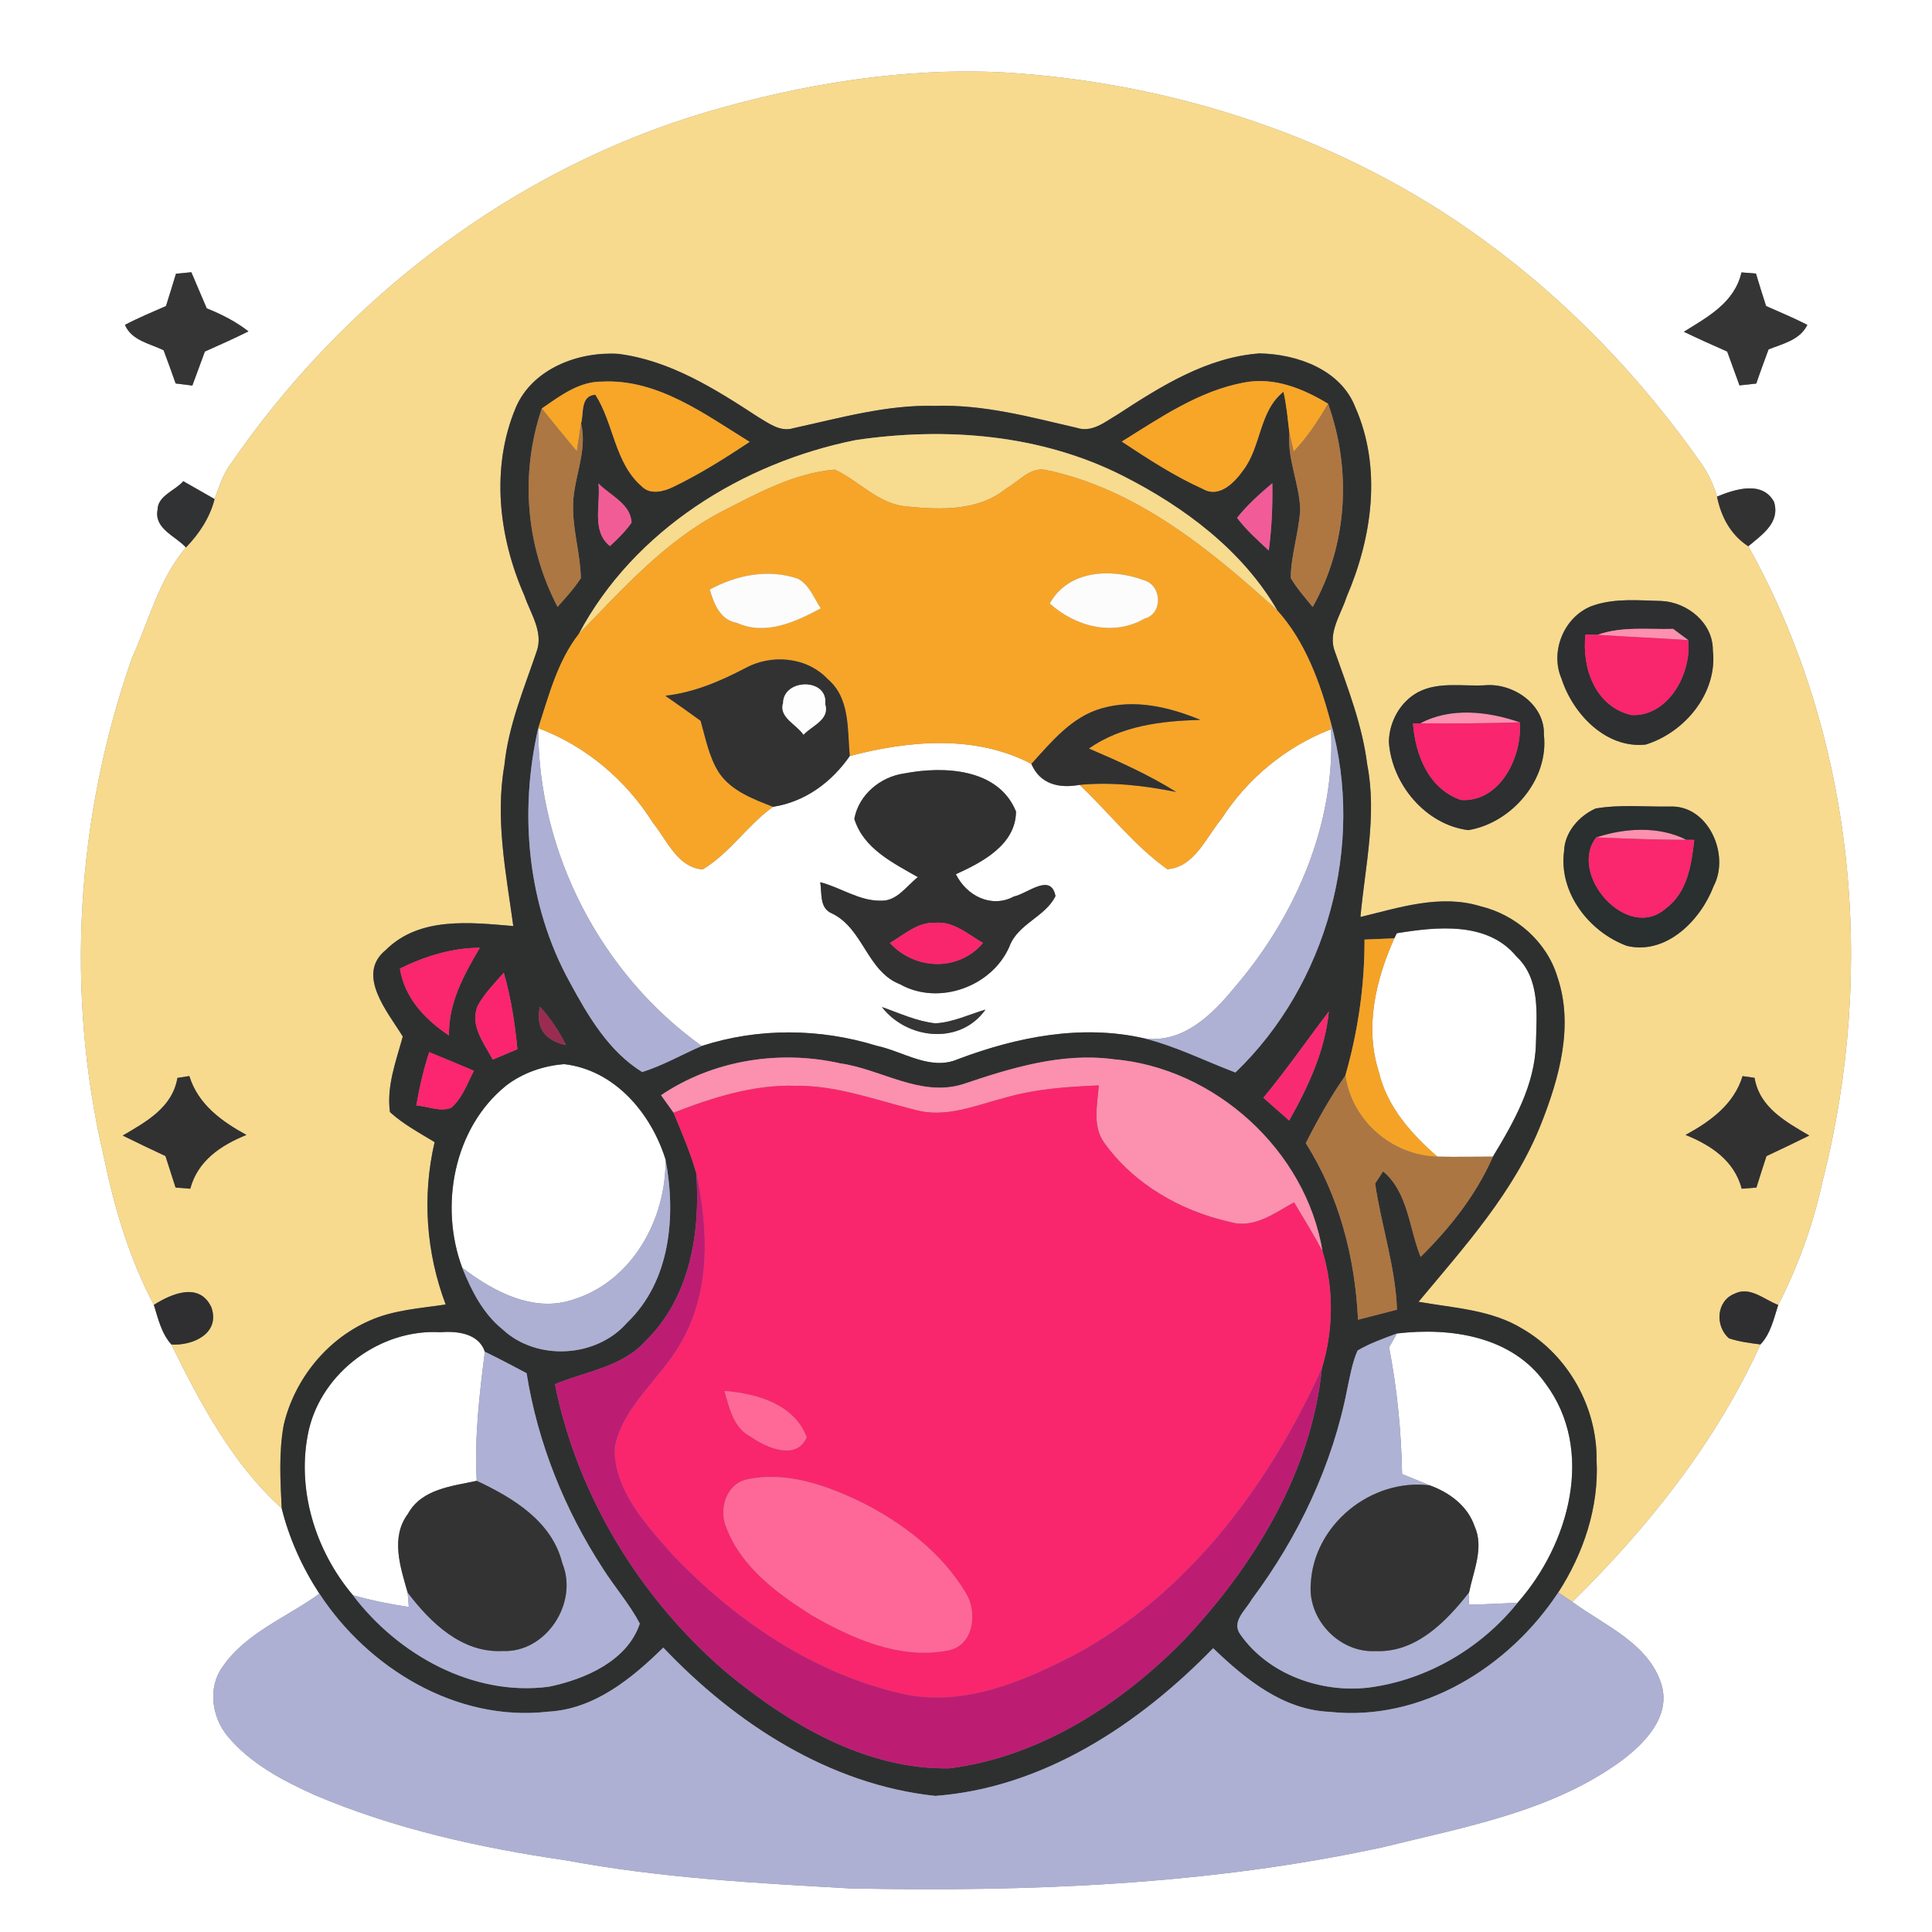 <?xml version="1.0" encoding="UTF-8" ?>
<!DOCTYPE svg PUBLIC "-//W3C//DTD SVG 1.1//EN" "http://www.w3.org/Graphics/SVG/1.1/DTD/svg11.dtd">
<svg width="250pt" height="250pt" viewBox="0 0 250 250" version="1.1" xmlns="http://www.w3.org/2000/svg">
<rect x="0" y="0" width="250" height="250" fill="#808080" stroke="none"/>
<g id="#ffffffff">
<path fill="#ffffff" opacity="1.00" d=" M 0.00 0.00 L 250.00 0.00 L 250.00 250.00 L 0.00 250.00 L 0.00 0.00 M 91.56 14.46 C 66.28 21.92 44.25 38.84 29.49 60.56 C 28.71 61.80 28.26 63.21 27.77 64.58 C 26.42 63.81 25.07 63.04 23.72 62.27 C 22.66 63.49 20.40 64.15 20.39 65.97 C 19.92 68.42 22.72 69.36 24.06 70.84 C 20.57 74.94 19.27 80.33 17.08 85.15 C 9.85 105.71 8.43 128.33 13.41 149.58 C 14.78 156.24 16.72 162.82 19.91 168.85 C 20.46 170.63 20.89 172.55 22.18 173.98 C 25.93 181.61 30.07 189.40 36.45 195.17 C 37.42 199.09 39.12 202.84 41.33 206.22 C 37.10 209.31 31.79 211.27 28.75 215.75 C 26.88 218.42 27.41 222.16 29.41 224.61 C 32.35 228.18 36.56 230.40 40.71 232.27 C 51.08 236.67 62.15 239.12 73.26 240.73 C 85.39 243.00 97.72 243.67 110.01 244.36 C 133.06 244.82 156.33 243.93 178.93 239.03 C 189.54 236.40 200.82 234.43 209.84 227.82 C 212.82 225.58 216.16 222.18 215.03 218.09 C 213.42 212.66 207.65 210.37 203.46 207.28 C 213.29 197.61 222.06 186.60 227.80 173.97 C 229.13 172.57 229.53 170.63 230.10 168.86 C 232.71 163.78 234.64 158.38 235.85 152.80 C 242.82 125.56 240.02 95.39 226.23 70.69 C 227.99 69.19 230.38 67.65 229.56 64.95 C 228.05 62.15 224.48 63.31 222.18 64.26 C 221.73 62.72 221.05 61.25 220.12 59.94 C 212.37 48.89 202.90 39.00 191.97 31.06 C 174.04 17.95 152.15 10.74 130.06 9.38 C 117.04 8.69 104.03 10.83 91.56 14.46 M 22.77 35.42 C 22.36 36.82 21.91 38.21 21.48 39.60 C 19.70 40.39 17.89 41.13 16.17 42.04 C 17.03 44.07 19.39 44.45 21.17 45.32 C 21.70 46.75 22.23 48.18 22.73 49.62 C 23.27 49.68 24.35 49.82 24.89 49.89 C 25.43 48.42 25.96 46.96 26.51 45.49 C 28.40 44.65 30.29 43.80 32.15 42.88 C 30.52 41.61 28.67 40.67 26.75 39.90 C 26.08 38.35 25.42 36.78 24.76 35.23 C 24.26 35.28 23.26 35.37 22.77 35.42 M 225.35 35.25 C 224.44 39.16 221.03 40.98 217.89 42.93 C 219.74 43.82 221.62 44.66 223.50 45.49 C 224.03 46.95 224.56 48.41 225.09 49.87 C 225.63 49.81 226.72 49.69 227.26 49.63 C 227.76 48.15 228.31 46.68 228.85 45.21 C 230.70 44.47 232.90 44.01 233.87 42.04 C 232.13 41.14 230.31 40.40 228.53 39.60 C 228.08 38.21 227.64 36.81 227.22 35.40 C 226.75 35.36 225.82 35.29 225.35 35.25 Z" />
<path fill="#ffffff" opacity="1.00" d=" M 69.65 94.22 C 75.82 96.53 81.00 100.93 84.50 106.48 C 86.31 108.72 87.68 112.26 90.93 112.50 C 94.45 110.38 96.71 106.78 100.03 104.40 C 104.19 103.75 107.60 101.23 109.96 97.83 C 117.60 95.81 126.24 95.04 133.46 98.85 C 134.60 101.50 137.07 102.04 139.70 101.56 C 143.52 105.16 146.76 109.42 151.05 112.47 C 154.56 112.21 156.05 108.37 158.04 105.98 C 161.42 100.73 166.40 96.62 172.23 94.36 C 172.83 106.64 167.65 118.55 159.77 127.75 C 156.85 131.31 153.06 135.08 148.01 134.35 C 139.91 132.52 131.58 134.18 123.95 137.06 C 120.37 138.59 116.91 136.06 113.47 135.33 C 106.11 133.05 98.15 132.97 90.80 135.35 C 77.73 126.00 69.62 110.31 69.65 94.22 M 110.55 105.96 C 111.73 109.80 115.54 111.65 118.77 113.50 C 117.28 114.67 116.03 116.67 113.92 116.55 C 111.14 116.57 108.77 114.83 106.14 114.16 C 106.38 115.61 106.00 117.53 107.68 118.21 C 111.74 120.19 112.18 125.70 116.48 127.37 C 121.46 130.16 128.34 127.69 130.61 122.50 C 131.69 119.53 135.26 118.66 136.58 115.95 C 135.98 112.89 132.98 115.63 131.19 116.01 C 128.27 117.58 125.05 115.89 123.69 113.12 C 127.09 111.59 131.45 109.30 131.47 105.01 C 129.20 99.41 122.12 99.10 117.04 100.08 C 113.95 100.49 111.12 102.83 110.55 105.96 M 114.12 130.31 C 117.38 134.53 124.26 135.26 127.52 130.64 C 125.38 131.28 123.30 132.29 121.04 132.42 C 118.63 132.16 116.39 131.10 114.12 130.31 Z" />
<path fill="#ffffff" opacity="1.00" d=" M 180.75 120.76 C 185.93 119.91 192.49 119.21 196.23 123.77 C 199.33 126.68 198.84 131.18 198.75 135.03 C 198.62 140.40 195.89 145.20 193.18 149.67 C 190.79 149.67 188.39 149.72 185.99 149.67 C 182.61 146.72 179.46 143.19 178.42 138.70 C 176.56 132.94 178.02 126.78 180.42 121.42 L 180.75 120.76 Z" />
<path fill="#ffffff" opacity="1.00" d=" M 65.49 140.48 C 67.63 138.83 70.33 137.90 73.01 137.70 C 79.55 138.46 84.25 144.05 86.12 150.03 C 86.22 157.76 81.82 165.80 74.16 168.17 C 68.99 169.90 63.83 167.11 59.81 164.04 C 56.84 156.08 58.69 145.96 65.49 140.48 Z" />
<path fill="#ffffff" opacity="1.00" d=" M 39.95 185.07 C 41.69 177.51 49.29 171.92 57.01 172.39 C 59.17 172.21 61.95 172.54 62.74 174.91 C 62.04 180.45 61.37 186.02 61.69 191.62 C 58.49 192.31 54.57 192.66 52.80 195.87 C 50.50 198.92 51.81 202.79 52.75 206.08 C 52.78 206.55 52.86 207.48 52.90 207.94 C 50.46 207.58 48.03 207.10 45.66 206.41 C 40.76 200.62 38.29 192.56 39.95 185.07 Z" />
<path fill="#ffffff" opacity="1.00" d=" M 180.77 172.55 C 187.70 171.73 195.65 172.89 199.96 178.99 C 206.47 187.66 203.04 199.86 196.38 207.39 C 194.28 207.49 192.18 207.61 190.08 207.64 C 190.09 207.24 190.10 206.45 190.10 206.05 C 190.66 203.26 192.07 200.26 190.80 197.47 C 189.90 194.85 187.54 193.12 185.03 192.21 C 183.83 191.71 182.63 191.22 181.43 190.74 C 181.33 185.24 180.79 179.75 179.75 174.34 C 180.00 173.89 180.52 173.00 180.77 172.55 Z" />
</g>
<g id="#f7da8eff">
<path fill="#f7da8e" opacity="1.00" d=" M 91.56 14.46 C 104.03 10.83 117.04 8.69 130.06 9.38 C 152.15 10.74 174.04 17.95 191.97 31.06 C 202.90 39.00 212.37 48.89 220.12 59.94 C 221.05 61.25 221.73 62.72 222.18 64.26 C 222.71 66.88 223.95 69.22 226.23 70.69 C 240.02 95.39 242.82 125.56 235.85 152.80 C 234.64 158.38 232.71 163.78 230.10 168.86 C 228.31 168.19 226.45 166.40 224.46 167.40 C 222.08 168.34 221.91 171.57 223.71 173.17 C 225.03 173.62 226.42 173.79 227.80 173.97 C 222.06 186.60 213.29 197.61 203.46 207.28 C 203.00 206.97 202.09 206.36 201.64 206.06 C 204.90 201.01 206.91 195.05 206.60 188.99 C 206.69 182.14 202.95 175.39 197.02 171.95 C 192.97 169.46 188.10 169.26 183.56 168.45 C 189.52 161.29 195.93 154.24 199.41 145.45 C 201.77 139.49 203.67 132.73 201.53 126.42 C 200.15 121.84 196.14 118.36 191.54 117.26 C 186.38 115.68 181.07 117.44 176.04 118.66 C 176.64 112.11 178.20 105.51 176.92 98.94 C 176.29 93.87 174.43 89.11 172.74 84.33 C 171.78 81.88 173.52 79.53 174.24 77.26 C 177.56 69.57 178.85 60.53 175.36 52.66 C 173.46 47.80 167.81 45.82 162.98 45.73 C 156.16 46.23 150.19 50.00 144.61 53.64 C 143.02 54.57 141.31 56.03 139.33 55.36 C 133.30 53.96 127.23 52.31 120.98 52.52 C 114.74 52.35 108.72 54.09 102.69 55.40 C 100.97 55.95 99.48 54.77 98.10 53.96 C 92.56 50.34 86.71 46.64 80.02 45.79 C 74.87 45.46 68.93 47.69 66.76 52.70 C 63.46 60.50 64.51 69.48 67.86 77.08 C 68.65 79.41 70.38 81.83 69.42 84.36 C 67.79 89.17 65.78 93.92 65.27 99.02 C 64.05 105.96 65.48 112.95 66.42 119.83 C 60.83 119.36 54.31 118.58 49.93 122.92 C 45.98 126.12 50.21 130.99 52.12 134.13 C 51.25 137.31 50.00 140.55 50.46 143.90 C 52.18 145.48 54.26 146.58 56.24 147.79 C 54.61 154.78 55.14 162.10 57.67 168.80 C 54.37 169.30 50.96 169.50 47.87 170.87 C 42.30 173.28 38.11 178.48 36.72 184.36 C 36.06 187.92 36.28 191.57 36.45 195.17 C 30.07 189.40 25.93 181.61 22.18 173.98 C 24.98 174.15 28.53 172.54 27.35 169.16 C 25.80 165.85 22.19 167.40 19.91 168.85 C 16.72 162.82 14.78 156.24 13.41 149.58 C 8.43 128.33 9.85 105.71 17.08 85.15 C 19.27 80.33 20.57 74.94 24.06 70.84 C 25.78 69.07 27.15 66.99 27.77 64.58 C 28.26 63.21 28.71 61.80 29.49 60.56 C 44.25 38.84 66.28 21.92 91.56 14.46 M 206.32 78.30 C 202.53 79.50 200.48 84.17 202.06 87.82 C 203.53 92.39 207.81 96.89 212.94 96.35 C 218.04 94.78 222.29 89.64 221.64 84.13 C 221.67 80.62 218.37 77.95 215.05 77.77 C 212.15 77.70 209.13 77.39 206.32 78.30 M 183.51 89.56 C 181.18 90.80 179.75 93.42 179.72 96.02 C 180.10 101.49 184.49 106.73 190.00 107.42 C 195.59 106.50 200.44 100.89 199.78 95.09 C 199.93 91.13 195.75 88.31 192.07 88.68 C 189.22 88.82 186.13 88.19 183.51 89.56 M 206.47 104.62 C 204.32 105.58 202.46 107.70 202.39 110.14 C 201.67 115.51 205.65 120.61 210.53 122.40 C 215.64 123.60 220.08 119.06 221.75 114.65 C 223.90 110.56 221.01 104.10 216.04 104.37 C 212.85 104.41 209.62 104.08 206.47 104.62 M 22.96 139.48 C 22.30 143.32 18.94 145.14 15.88 146.94 C 17.71 147.85 19.56 148.73 21.41 149.59 C 21.85 150.95 22.29 152.30 22.72 153.67 C 23.19 153.71 24.14 153.78 24.62 153.82 C 25.59 150.19 28.59 148.19 31.89 146.86 C 28.67 145.10 25.64 142.91 24.50 139.24 C 24.12 139.30 23.35 139.42 22.96 139.48 M 225.49 139.25 C 224.36 142.92 221.33 145.10 218.11 146.86 C 221.41 148.19 224.41 150.18 225.38 153.82 C 225.85 153.78 226.80 153.71 227.28 153.67 C 227.70 152.31 228.14 150.95 228.58 149.60 C 230.43 148.73 232.28 147.85 234.12 146.94 C 231.06 145.14 227.69 143.32 227.04 139.47 C 226.65 139.42 225.88 139.30 225.49 139.25 Z" />
</g>
<g id="#353535ff">
<path fill="#353535" opacity="1.00" d=" M 22.77 35.42 C 23.26 35.37 24.26 35.28 24.76 35.23 C 25.42 36.78 26.08 38.35 26.75 39.90 C 28.67 40.67 30.52 41.61 32.15 42.88 C 30.29 43.80 28.40 44.65 26.51 45.49 C 25.96 46.96 25.43 48.42 24.89 49.89 C 24.35 49.82 23.27 49.68 22.73 49.62 C 22.23 48.18 21.70 46.75 21.17 45.32 C 19.39 44.45 17.03 44.07 16.17 42.04 C 17.89 41.13 19.70 40.39 21.48 39.60 C 21.91 38.21 22.36 36.82 22.77 35.42 Z" />
<path fill="#353535" opacity="1.00" d=" M 225.35 35.25 C 225.82 35.29 226.75 35.36 227.22 35.40 C 227.64 36.81 228.08 38.21 228.53 39.60 C 230.31 40.40 232.13 41.14 233.87 42.04 C 232.90 44.01 230.70 44.47 228.85 45.21 C 228.31 46.68 227.76 48.15 227.26 49.63 C 226.72 49.69 225.63 49.81 225.09 49.87 C 224.56 48.41 224.03 46.95 223.50 45.49 C 221.62 44.66 219.74 43.82 217.89 42.93 C 221.03 40.98 224.44 39.16 225.35 35.25 Z" />
<path fill="#353535" opacity="1.00" d=" M 114.12 130.31 C 116.39 131.10 118.63 132.16 121.04 132.42 C 123.30 132.29 125.38 131.28 127.52 130.64 C 124.26 135.26 117.38 134.53 114.12 130.31 Z" />
</g>
<g id="#2e3030ff">
<path fill="#2e3030" opacity="1.00" d=" M 66.76 52.70 C 68.93 47.69 74.87 45.46 80.02 45.79 C 86.71 46.64 92.56 50.34 98.10 53.96 C 99.48 54.77 100.97 55.95 102.69 55.40 C 108.72 54.09 114.74 52.35 120.98 52.52 C 127.23 52.31 133.30 53.96 139.33 55.36 C 141.31 56.03 143.02 54.57 144.61 53.64 C 150.19 50.00 156.16 46.23 162.98 45.73 C 167.81 45.82 173.46 47.80 175.36 52.66 C 178.85 60.53 177.56 69.57 174.24 77.26 C 173.52 79.53 171.78 81.88 172.74 84.33 C 174.43 89.11 176.29 93.87 176.92 98.94 C 178.20 105.51 176.64 112.11 176.04 118.66 C 181.07 117.44 186.38 115.68 191.54 117.26 C 196.14 118.36 200.15 121.84 201.53 126.42 C 203.67 132.73 201.77 139.49 199.41 145.45 C 195.93 154.24 189.52 161.29 183.56 168.45 C 188.10 169.26 192.97 169.46 197.02 171.95 C 202.95 175.39 206.69 182.14 206.60 188.99 C 206.91 195.05 204.90 201.01 201.64 206.06 C 195.28 215.74 183.90 222.82 172.03 221.51 C 166.00 221.25 161.14 217.27 156.98 213.28 C 147.41 223.12 135.02 231.35 121.02 232.39 C 107.31 230.93 95.15 223.02 85.83 213.20 C 81.74 217.21 76.91 221.17 70.93 221.49 C 59.12 222.85 47.66 215.90 41.33 206.22 C 39.12 202.84 37.42 199.09 36.45 195.17 C 36.28 191.57 36.06 187.92 36.72 184.36 C 38.11 178.48 42.30 173.28 47.87 170.87 C 50.96 169.50 54.37 169.30 57.67 168.80 C 55.14 162.10 54.61 154.78 56.24 147.79 C 54.26 146.58 52.18 145.48 50.46 143.90 C 50.00 140.55 51.25 137.31 52.12 134.13 C 50.21 130.99 45.98 126.12 49.93 122.92 C 54.31 118.58 60.83 119.36 66.42 119.83 C 65.48 112.95 64.05 105.96 65.27 99.02 C 65.78 93.92 67.79 89.17 69.42 84.36 C 70.38 81.83 68.65 79.41 67.86 77.08 C 64.51 69.48 63.46 60.50 66.76 52.70 M 70.11 52.86 C 67.25 61.30 68.03 70.64 72.15 78.53 C 73.20 77.33 74.30 76.16 75.16 74.81 C 75.11 71.84 74.20 68.95 74.16 65.97 C 74.00 62.18 76.10 58.58 75.19 54.79 C 75.56 53.42 75.08 51.21 77.04 51.07 C 79.45 54.83 79.52 59.92 83.08 62.97 C 84.14 64.04 85.86 63.61 87.06 63.03 C 90.53 61.37 93.80 59.30 97.00 57.18 C 91.20 53.60 85.12 49.03 77.95 49.38 C 74.94 49.33 72.46 51.24 70.11 52.86 M 145.16 57.14 C 148.55 59.38 151.98 61.62 155.70 63.29 C 157.77 64.47 159.75 62.44 160.86 60.86 C 163.22 57.78 162.91 53.20 166.08 50.69 C 166.49 52.45 166.63 54.24 166.85 56.03 C 166.55 59.43 168.17 62.62 168.25 65.99 C 168.06 68.95 167.06 71.80 167.02 74.78 C 167.81 76.14 168.87 77.32 169.86 78.54 C 174.37 70.56 174.93 60.82 171.85 52.24 C 168.59 50.27 164.85 48.75 160.97 49.50 C 155.12 50.59 150.11 54.06 145.16 57.14 M 110.76 56.94 C 96.11 59.86 82.04 68.61 74.91 82.02 C 72.14 85.56 71.02 90.02 69.65 94.22 C 67.13 105.22 68.24 117.17 73.74 127.12 C 76.10 131.48 78.78 136.06 83.10 138.72 C 85.78 137.88 88.23 136.46 90.80 135.35 C 98.15 132.97 106.11 133.05 113.47 135.33 C 116.91 136.06 120.37 138.59 123.95 137.06 C 131.58 134.18 139.91 132.52 148.01 134.35 C 152.13 135.36 155.92 137.29 159.86 138.78 C 171.73 127.39 176.66 109.32 172.20 93.48 C 170.82 88.33 168.91 83.01 165.28 78.99 C 160.77 71.23 153.27 65.62 145.37 61.61 C 134.73 56.20 122.43 55.22 110.76 56.94 M 77.44 62.57 C 77.75 65.22 76.49 68.75 78.93 70.66 C 79.94 69.73 80.92 68.77 81.72 67.64 C 81.64 65.22 78.95 64.10 77.44 62.57 M 160.08 67.01 C 161.27 68.59 162.75 69.90 164.18 71.24 C 164.56 68.35 164.69 65.44 164.64 62.52 C 163.02 63.91 161.40 65.32 160.08 67.01 M 180.75 120.76 L 180.42 121.42 C 179.14 121.47 177.85 121.52 176.57 121.58 C 176.59 127.54 175.73 133.45 174.09 139.18 C 172.15 141.95 170.50 144.91 168.97 147.92 C 173.30 154.78 175.34 162.71 175.73 170.77 C 177.41 170.34 179.09 169.90 180.77 169.47 C 180.57 163.91 178.74 158.61 177.94 153.15 C 178.20 152.75 178.71 151.96 178.97 151.57 C 182.22 154.28 182.33 158.94 183.83 162.64 C 187.64 158.87 191.02 154.61 193.18 149.67 C 195.89 145.20 198.62 140.40 198.75 135.03 C 198.84 131.18 199.33 126.68 196.23 123.77 C 192.49 119.21 185.93 119.91 180.75 120.76 M 51.75 125.33 C 52.35 129.15 55.01 131.93 58.10 133.99 C 58.01 129.79 60.03 126.14 62.09 122.64 C 58.46 122.65 54.98 123.74 51.75 125.33 M 61.79 130.19 C 60.78 132.73 62.64 134.99 63.76 137.11 C 64.82 136.66 65.89 136.21 66.95 135.77 C 66.64 132.43 66.12 129.10 65.19 125.87 C 63.98 127.25 62.67 128.57 61.79 130.19 M 69.87 130.28 C 69.25 133.01 70.60 134.69 73.23 135.22 C 72.34 133.43 71.21 131.76 69.87 130.28 M 163.48 142.05 C 164.59 143.04 165.70 144.02 166.82 145.00 C 169.28 140.61 171.47 135.96 171.95 130.89 C 169.12 134.60 166.46 138.45 163.48 142.05 M 53.87 143.05 C 55.35 143.14 56.96 143.93 58.40 143.34 C 59.83 142.09 60.47 140.21 61.32 138.56 C 59.40 137.74 57.48 136.93 55.54 136.15 C 54.80 138.41 54.27 140.72 53.87 143.05 M 85.54 141.72 C 85.95 142.29 86.76 143.42 87.16 143.98 C 88.22 146.56 89.34 149.13 90.10 151.82 C 90.65 159.50 89.29 167.94 83.52 173.53 C 80.50 176.92 75.79 177.44 71.81 179.12 C 74.69 193.48 82.73 206.67 93.78 216.23 C 101.93 223.01 111.96 229.02 122.88 228.82 C 134.60 227.32 145.07 220.52 153.21 212.22 C 162.29 202.57 169.72 190.46 171.05 177.05 C 172.54 172.15 172.63 166.81 171.13 161.91 C 168.98 148.86 157.19 138.16 144.04 137.06 C 137.36 136.17 130.78 138.21 124.52 140.32 C 119.04 141.96 114.02 138.35 108.73 137.60 C 100.85 135.82 92.26 137.18 85.54 141.72 M 65.49 140.48 C 58.69 145.96 56.84 156.08 59.81 164.04 C 61.00 167.00 62.49 169.96 65.01 172.00 C 69.43 176.15 77.18 175.72 81.15 171.15 C 86.78 165.76 87.50 157.30 86.12 150.03 C 84.25 144.05 79.55 138.46 73.01 137.70 C 70.33 137.90 67.63 138.83 65.49 140.48 M 39.95 185.07 C 38.29 192.56 40.76 200.62 45.66 206.41 C 51.49 214.11 61.20 219.55 71.03 218.26 C 75.68 217.30 81.19 214.93 82.79 210.09 C 81.46 207.56 79.55 205.39 78.02 202.98 C 73.05 195.34 69.58 186.71 68.14 177.69 C 66.35 176.74 64.56 175.80 62.74 174.91 C 61.95 172.54 59.17 172.21 57.01 172.39 C 49.29 171.92 41.69 177.51 39.95 185.07 M 175.67 174.76 C 175.00 176.28 174.72 177.93 174.37 179.55 C 172.47 189.50 168.02 198.88 161.97 206.97 C 161.21 208.35 159.29 209.83 160.50 211.50 C 164.12 216.67 170.90 219.08 177.05 218.38 C 184.60 217.42 191.62 213.31 196.38 207.39 C 203.04 199.86 206.47 187.66 199.96 178.99 C 195.65 172.89 187.70 171.73 180.77 172.55 C 179.04 173.20 177.27 173.81 175.67 174.76 Z" />
</g>
<g id="#f8a628ff">
<path fill="#f8a628" opacity="1.00" d=" M 70.11 52.86 C 72.46 51.24 74.94 49.33 77.95 49.38 C 85.12 49.03 91.20 53.60 97.00 57.18 C 93.80 59.30 90.53 61.37 87.06 63.03 C 85.86 63.61 84.14 64.04 83.08 62.97 C 79.52 59.92 79.45 54.83 77.04 51.07 C 75.08 51.21 75.56 53.42 75.19 54.79 C 75.05 55.69 74.78 57.50 74.64 58.40 C 73.11 56.57 71.60 54.72 70.11 52.86 Z" />
<path fill="#f8a628" opacity="1.00" d=" M 145.16 57.14 C 150.11 54.06 155.12 50.59 160.97 49.50 C 164.85 48.75 168.59 50.27 171.85 52.24 C 170.57 54.45 169.16 56.59 167.40 58.44 C 167.26 57.84 166.98 56.63 166.85 56.03 C 166.63 54.24 166.49 52.45 166.08 50.69 C 162.91 53.20 163.22 57.78 160.86 60.86 C 159.75 62.44 157.77 64.47 155.70 63.29 C 151.98 61.62 148.55 59.38 145.16 57.14 Z" />
</g>
<g id="#ae7742ff">
<path fill="#ae7742" opacity="1.00" d=" M 171.85 52.24 C 174.93 60.82 174.37 70.56 169.86 78.54 C 168.87 77.32 167.81 76.14 167.02 74.78 C 167.06 71.80 168.06 68.95 168.25 65.99 C 168.17 62.62 166.55 59.43 166.85 56.03 C 166.98 56.63 167.26 57.84 167.40 58.44 C 169.16 56.59 170.57 54.45 171.85 52.24 Z" />
</g>
<g id="#ac7742ff">
<path fill="#ac7742" opacity="1.00" d=" M 72.15 78.53 C 68.03 70.64 67.25 61.30 70.11 52.86 C 71.60 54.72 73.11 56.57 74.64 58.40 C 74.78 57.50 75.05 55.69 75.19 54.79 C 76.10 58.58 74.00 62.18 74.16 65.97 C 74.20 68.95 75.11 71.84 75.16 74.81 C 74.30 76.16 73.20 77.33 72.15 78.53 Z" />
</g>
<g id="#f7db8fff">
<path fill="#f7db8f" opacity="1.00" d=" M 110.76 56.94 C 122.43 55.22 134.73 56.20 145.37 61.61 C 153.27 65.62 160.77 71.23 165.28 78.99 C 156.59 71.10 147.06 63.24 135.25 60.79 C 133.25 60.44 131.83 62.33 130.23 63.19 C 126.65 66.15 121.72 65.98 117.37 65.54 C 113.68 65.27 111.19 62.23 108.01 60.76 C 102.73 61.22 97.93 63.87 93.29 66.25 C 86.03 70.05 80.54 76.24 74.91 82.02 C 82.04 68.61 96.11 59.86 110.76 56.94 Z" />
</g>
<g id="#f7a528ff">
<path fill="#f7a528" opacity="1.00" d=" M 108.01 60.76 C 111.19 62.23 113.68 65.27 117.37 65.54 C 121.72 65.98 126.65 66.15 130.23 63.19 C 131.83 62.33 133.25 60.44 135.25 60.79 C 147.06 63.24 156.59 71.10 165.28 78.99 C 168.91 83.01 170.82 88.33 172.20 93.48 L 172.23 94.36 C 166.40 96.62 161.42 100.73 158.04 105.98 C 156.05 108.37 154.56 112.21 151.05 112.47 C 146.76 109.42 143.52 105.16 139.70 101.56 C 143.90 101.16 148.09 101.66 152.20 102.48 C 148.62 100.24 144.77 98.52 140.90 96.86 C 145.14 93.89 150.29 93.29 155.33 93.15 C 151.32 91.50 146.85 90.42 142.56 91.66 C 138.68 92.75 136.06 95.99 133.46 98.85 C 126.24 95.04 117.60 95.81 109.96 97.83 C 109.64 94.42 110.02 90.33 107.11 87.88 C 104.38 84.97 99.76 84.60 96.36 86.50 C 93.13 88.19 89.75 89.62 86.09 90.03 C 87.62 91.09 89.14 92.17 90.66 93.27 C 91.31 95.56 91.75 97.99 93.06 100.02 C 94.68 102.38 97.49 103.40 100.03 104.40 C 96.71 106.78 94.45 110.38 90.93 112.50 C 87.68 112.26 86.31 108.72 84.50 106.48 C 81.00 100.93 75.82 96.53 69.65 94.22 C 71.02 90.02 72.14 85.56 74.91 82.02 C 80.54 76.24 86.03 70.05 93.29 66.25 C 97.93 63.87 102.73 61.22 108.01 60.76 M 91.85 76.29 C 92.39 78.15 93.19 80.23 95.36 80.60 C 99.06 82.28 102.93 80.48 106.21 78.72 C 105.31 77.40 104.74 75.67 103.25 74.89 C 99.45 73.57 95.29 74.40 91.85 76.29 M 135.84 78.09 C 139.15 81.07 144.02 82.39 148.08 80.06 C 150.54 79.41 150.35 75.71 147.99 75.07 C 143.82 73.52 138.25 73.74 135.84 78.09 Z" />
</g>
<g id="#313233ff">
<path fill="#313233" opacity="1.00" d=" M 20.39 65.97 C 20.40 64.15 22.66 63.49 23.72 62.27 C 25.07 63.04 26.42 63.81 27.77 64.58 C 27.15 66.99 25.78 69.07 24.06 70.84 C 22.72 69.36 19.92 68.42 20.39 65.97 Z" />
</g>
<g id="#f15c97ff">
<path fill="#f15c97" opacity="1.00" d=" M 77.44 62.57 C 78.95 64.10 81.64 65.22 81.72 67.64 C 80.92 68.77 79.94 69.73 78.93 70.66 C 76.49 68.75 77.75 65.22 77.44 62.57 Z" />
</g>
<g id="#f15c98ff">
<path fill="#f15c98" opacity="1.00" d=" M 160.08 67.01 C 161.40 65.32 163.02 63.91 164.64 62.52 C 164.69 65.44 164.56 68.35 164.18 71.24 C 162.75 69.90 161.27 68.59 160.08 67.01 Z" />
</g>
<g id="#323233ff">
<path fill="#323233" opacity="1.00" d=" M 222.18 64.26 C 224.48 63.31 228.05 62.15 229.56 64.95 C 230.38 67.65 227.99 69.19 226.23 70.69 C 223.95 69.22 222.71 66.88 222.18 64.26 Z" />
<path fill="#323233" opacity="1.00" d=" M 96.36 86.50 C 99.76 84.60 104.38 84.97 107.11 87.88 C 110.02 90.33 109.64 94.42 109.96 97.83 C 107.60 101.23 104.19 103.75 100.03 104.40 C 97.49 103.40 94.68 102.38 93.06 100.02 C 91.75 97.99 91.31 95.56 90.66 93.27 C 89.14 92.17 87.62 91.09 86.09 90.03 C 89.75 89.62 93.13 88.19 96.36 86.50 M 101.33 90.98 C 100.74 92.82 103.12 93.77 103.97 95.07 C 105.08 93.89 107.41 93.11 106.78 91.11 C 107.17 87.69 101.36 87.79 101.33 90.98 Z" />
</g>
<g id="#fbfcfbff">
<path fill="#fbfcfb" opacity="1.00" d=" M 91.85 76.29 C 95.29 74.40 99.45 73.57 103.25 74.89 C 104.74 75.67 105.31 77.40 106.21 78.72 C 102.93 80.48 99.06 82.28 95.36 80.60 C 93.19 80.23 92.39 78.15 91.85 76.29 Z" />
<path fill="#fbfcfb" opacity="1.00" d=" M 135.84 78.09 C 138.25 73.74 143.82 73.52 147.99 75.07 C 150.35 75.71 150.54 79.41 148.08 80.06 C 144.02 82.39 139.15 81.07 135.84 78.09 Z" />
</g>
<g id="#2e2f31ff">
<path fill="#2e2f31" opacity="1.00" d=" M 206.32 78.30 C 209.13 77.39 212.15 77.70 215.05 77.77 C 218.37 77.95 221.67 80.62 221.64 84.13 C 222.29 89.64 218.04 94.78 212.94 96.35 C 207.81 96.89 203.53 92.39 202.06 87.82 C 200.48 84.17 202.53 79.50 206.32 78.30 M 206.71 82.15 C 206.32 82.14 205.55 82.12 205.16 82.11 C 204.66 86.42 206.42 91.41 211.06 92.52 C 215.85 92.81 218.94 87.14 218.45 82.83 C 217.96 82.47 216.99 81.74 216.50 81.38 C 213.23 81.47 209.84 81.02 206.71 82.15 Z" />
</g>
<g id="#fb90afff">
<path fill="#fb90af" opacity="1.00" d=" M 206.71 82.15 C 209.84 81.02 213.23 81.47 216.50 81.38 C 216.99 81.74 217.96 82.47 218.45 82.83 C 214.53 82.57 210.62 82.40 206.71 82.15 Z" />
<path fill="#fb90af" opacity="1.00" d=" M 183.79 93.60 C 187.66 91.48 192.63 92.05 196.66 93.47 C 192.37 93.61 188.08 93.63 183.79 93.60 Z" />
<path fill="#fb90af" opacity="1.00" d=" M 206.55 108.36 C 210.25 107.13 214.67 106.86 218.22 108.67 C 214.33 108.68 210.44 108.51 206.55 108.36 Z" />
<path fill="#fb90af" opacity="1.00" d=" M 85.54 141.72 C 92.26 137.18 100.85 135.82 108.73 137.60 C 114.02 138.35 119.04 141.96 124.52 140.32 C 130.78 138.21 137.36 136.17 144.04 137.06 C 157.19 138.16 168.98 148.86 171.13 161.91 C 169.99 159.75 168.70 157.67 167.45 155.58 C 164.92 156.98 162.22 159.05 159.16 158.12 C 152.84 156.72 146.75 153.25 142.94 147.94 C 141.29 145.76 142.02 142.93 142.18 140.45 C 138.08 140.62 133.95 140.91 130.00 142.06 C 126.22 143.04 122.31 144.74 118.36 143.60 C 113.30 142.34 108.30 140.45 103.01 140.50 C 97.52 140.32 92.22 142.02 87.16 143.98 C 86.76 143.42 85.95 142.29 85.54 141.72 Z" />
</g>
<g id="#f9256dff">
<path fill="#f9256d" opacity="1.00" d=" M 205.16 82.11 C 205.55 82.12 206.32 82.14 206.71 82.15 C 210.62 82.40 214.53 82.57 218.45 82.83 C 218.94 87.14 215.85 92.81 211.06 92.52 C 206.42 91.41 204.66 86.42 205.16 82.11 Z" />
</g>
<g id="#fefefeff">
<path fill="#fefefe" opacity="1.00" d=" M 101.33 90.98 C 101.36 87.79 107.17 87.69 106.78 91.11 C 107.41 93.11 105.08 93.89 103.97 95.07 C 103.12 93.77 100.74 92.82 101.33 90.98 Z" />
</g>
<g id="#2d2f30ff">
<path fill="#2d2f30" opacity="1.00" d=" M 183.51 89.56 C 186.13 88.19 189.22 88.82 192.07 88.68 C 195.75 88.31 199.93 91.13 199.78 95.09 C 200.44 100.89 195.59 106.50 190.00 107.42 C 184.49 106.73 180.10 101.49 179.72 96.02 C 179.75 93.42 181.18 90.80 183.51 89.56 M 183.79 93.60 L 182.84 93.61 C 183.14 97.67 184.86 102.09 189.05 103.52 C 194.12 103.84 197.00 97.92 196.66 93.47 C 192.63 92.05 187.66 91.48 183.79 93.60 Z" />
</g>
<g id="#313132ff">
<path fill="#313132" opacity="1.00" d=" M 142.56 91.66 C 146.85 90.42 151.32 91.50 155.33 93.15 C 150.29 93.29 145.14 93.89 140.90 96.86 C 144.77 98.52 148.62 100.24 152.20 102.48 C 148.09 101.66 143.90 101.16 139.70 101.56 C 137.07 102.04 134.60 101.50 133.46 98.85 C 136.06 95.99 138.68 92.75 142.56 91.66 Z" />
<path fill="#313132" opacity="1.00" d=" M 22.96 139.48 C 23.35 139.42 24.12 139.30 24.50 139.24 C 25.64 142.91 28.67 145.10 31.89 146.86 C 28.59 148.19 25.59 150.19 24.62 153.82 C 24.14 153.78 23.19 153.71 22.72 153.67 C 22.29 152.30 21.85 150.95 21.41 149.59 C 19.56 148.73 17.71 147.85 15.88 146.94 C 18.94 145.14 22.30 143.32 22.96 139.48 Z" />
<path fill="#313132" opacity="1.00" d=" M 225.49 139.25 C 225.88 139.30 226.65 139.42 227.04 139.47 C 227.69 143.32 231.06 145.14 234.12 146.94 C 232.28 147.85 230.43 148.73 228.58 149.60 C 228.14 150.95 227.70 152.31 227.28 153.67 C 226.80 153.71 225.85 153.78 225.38 153.82 C 224.41 150.18 221.41 148.19 218.11 146.86 C 221.33 145.10 224.36 142.92 225.49 139.25 Z" />
</g>
<g id="#aeb1d4ff">
<path fill="#aeb1d4" opacity="1.00" d=" M 172.20 93.48 C 176.66 109.32 171.73 127.39 159.86 138.78 C 155.92 137.29 152.13 135.36 148.01 134.35 C 153.06 135.08 156.85 131.31 159.77 127.75 C 167.65 118.55 172.83 106.64 172.23 94.36 L 172.20 93.48 Z" />
</g>
<g id="#f9256eff">
<path fill="#f9256e" opacity="1.00" d=" M 182.84 93.61 L 183.79 93.60 C 188.08 93.63 192.37 93.61 196.66 93.47 C 197.00 97.92 194.12 103.84 189.05 103.52 C 184.86 102.09 183.14 97.67 182.84 93.61 Z" />
</g>
<g id="#adb0d4ff">
<path fill="#adb0d4" opacity="1.00" d=" M 73.74 127.12 C 68.24 117.17 67.13 105.22 69.65 94.22 C 69.62 110.31 77.73 126.00 90.80 135.35 C 88.23 136.46 85.78 137.88 83.10 138.72 C 78.78 136.06 76.10 131.48 73.74 127.12 Z" />
</g>
<g id="#313131ff">
<path fill="#313131" opacity="1.00" d=" M 110.55 105.96 C 111.12 102.83 113.95 100.49 117.04 100.08 C 122.12 99.10 129.20 99.41 131.47 105.01 C 131.45 109.30 127.09 111.59 123.69 113.12 C 125.05 115.89 128.27 117.58 131.19 116.01 C 132.98 115.63 135.98 112.89 136.58 115.95 C 135.26 118.66 131.69 119.53 130.61 122.50 C 128.34 127.69 121.46 130.16 116.48 127.37 C 112.18 125.70 111.74 120.19 107.68 118.21 C 106.00 117.53 106.38 115.61 106.14 114.16 C 108.77 114.83 111.14 116.57 113.92 116.55 C 116.03 116.67 117.28 114.67 118.77 113.50 C 115.54 111.65 111.73 109.80 110.55 105.96 M 115.15 122.02 C 118.39 125.54 124.02 125.76 127.20 122.02 C 125.26 120.91 123.38 119.16 120.98 119.41 C 118.72 119.30 116.98 120.96 115.15 122.02 Z" />
</g>
<g id="#2a2f2fff">
<path fill="#2a2f2f" opacity="1.00" d=" M 206.47 104.62 C 209.62 104.08 212.85 104.41 216.04 104.37 C 221.01 104.10 223.90 110.56 221.75 114.65 C 220.08 119.06 215.64 123.60 210.53 122.40 C 205.65 120.61 201.67 115.51 202.39 110.14 C 202.46 107.70 204.32 105.58 206.47 104.62 M 206.55 108.36 C 202.84 113.13 210.58 121.97 215.57 117.54 C 218.37 115.46 218.87 111.90 219.24 108.68 L 218.22 108.67 C 214.67 106.86 210.25 107.13 206.55 108.36 Z" />
</g>
<g id="#fa266eff">
<path fill="#fa266e" opacity="1.00" d=" M 215.57 117.54 C 210.58 121.97 202.84 113.13 206.55 108.36 C 210.44 108.51 214.33 108.68 218.22 108.67 L 219.24 108.68 C 218.87 111.90 218.37 115.46 215.57 117.54 Z" />
<path fill="#fa266e" opacity="1.00" d=" M 51.75 125.33 C 54.98 123.74 58.46 122.65 62.09 122.64 C 60.03 126.14 58.01 129.79 58.10 133.99 C 55.01 131.93 52.35 129.15 51.75 125.33 Z" />
</g>
<g id="#f9266eff">
<path fill="#f9266e" opacity="1.00" d=" M 115.15 122.02 C 116.98 120.96 118.72 119.30 120.98 119.41 C 123.38 119.16 125.26 120.91 127.20 122.02 C 124.02 125.76 118.39 125.54 115.15 122.02 Z" />
</g>
<g id="#f5a327ff">
<path fill="#f5a327" opacity="1.00" d=" M 176.57 121.58 C 177.85 121.52 179.14 121.47 180.42 121.42 C 178.02 126.78 176.56 132.94 178.42 138.70 C 179.46 143.19 182.61 146.72 185.99 149.67 C 180.12 149.52 174.93 145.03 174.09 139.18 C 175.73 133.45 176.59 127.54 176.57 121.58 Z" />
</g>
<g id="#fb256fff">
<path fill="#fb256f" opacity="1.00" d=" M 61.79 130.19 C 62.67 128.57 63.98 127.25 65.19 125.87 C 66.12 129.10 66.64 132.43 66.95 135.77 C 65.89 136.21 64.82 136.66 63.76 137.11 C 62.64 134.99 60.78 132.73 61.79 130.19 Z" />
</g>
<g id="#9a2c51ff">
<path fill="#9a2c51" opacity="1.00" d=" M 69.87 130.28 C 71.21 131.76 72.34 133.43 73.23 135.22 C 70.60 134.69 69.25 133.01 69.87 130.28 Z" />
</g>
<g id="#f82b72ff">
<path fill="#f82b72" opacity="1.00" d=" M 163.48 142.05 C 166.46 138.45 169.12 134.60 171.95 130.89 C 171.47 135.96 169.28 140.61 166.82 145.00 C 165.70 144.02 164.59 143.04 163.48 142.05 Z" />
</g>
<g id="#fb266fff">
<path fill="#fb266f" opacity="1.00" d=" M 53.87 143.05 C 54.27 140.72 54.80 138.41 55.54 136.15 C 57.48 136.93 59.40 137.74 61.32 138.56 C 60.47 140.21 59.83 142.09 58.40 143.34 C 56.96 143.93 55.35 143.14 53.87 143.05 Z" />
</g>
<g id="#ac7642ff">
<path fill="#ac7642" opacity="1.00" d=" M 168.97 147.92 C 170.50 144.91 172.15 141.95 174.09 139.18 C 174.93 145.03 180.12 149.52 185.99 149.67 C 188.39 149.72 190.79 149.67 193.18 149.67 C 191.02 154.61 187.64 158.87 183.83 162.64 C 182.33 158.94 182.22 154.28 178.97 151.57 C 178.71 151.96 178.20 152.75 177.94 153.15 C 178.74 158.61 180.57 163.91 180.77 169.47 C 179.09 169.90 177.41 170.34 175.73 170.77 C 175.34 162.71 173.30 154.78 168.97 147.92 Z" />
</g>
<g id="#f9266dff">
<path fill="#f9266d" opacity="1.00" d=" M 87.16 143.98 C 92.22 142.02 97.52 140.32 103.01 140.50 C 108.30 140.45 113.30 142.34 118.36 143.60 C 122.31 144.74 126.22 143.04 130.00 142.06 C 133.95 140.91 138.08 140.62 142.18 140.45 C 142.02 142.93 141.29 145.76 142.94 147.94 C 146.75 153.25 152.84 156.72 159.16 158.12 C 162.22 159.05 164.92 156.98 167.45 155.58 C 168.70 157.67 169.99 159.75 171.13 161.91 C 172.63 166.81 172.54 172.15 171.05 177.05 C 164.27 192.08 153.88 206.12 139.13 214.09 C 132.34 217.62 124.58 220.93 116.79 219.18 C 105.21 216.56 95.04 209.61 86.94 201.09 C 83.53 197.20 79.40 192.79 79.54 187.28 C 80.62 181.95 85.35 178.52 87.97 173.98 C 91.96 167.38 91.70 159.12 90.10 151.82 C 89.34 149.13 88.22 146.56 87.16 143.98 M 93.75 179.99 C 94.38 182.18 94.90 184.73 97.12 185.89 C 99.12 187.29 103.06 189.08 104.38 185.97 C 102.73 181.65 97.90 180.34 93.75 179.99 M 96.45 191.49 C 93.83 192.24 93.01 195.48 94.04 197.79 C 96.00 202.82 100.59 206.20 105.01 208.99 C 110.28 212.03 116.42 214.76 122.63 213.57 C 126.04 212.98 126.54 208.54 124.92 206.05 C 121.83 200.92 116.86 197.13 111.59 194.45 C 106.95 192.20 101.65 190.28 96.45 191.49 Z" />
</g>
<g id="#adb0d3ff">
<path fill="#adb0d3" opacity="1.00" d=" M 86.12 150.03 C 87.50 157.30 86.78 165.76 81.15 171.15 C 77.18 175.72 69.43 176.15 65.01 172.00 C 62.49 169.96 61.00 167.00 59.81 164.04 C 63.83 167.11 68.99 169.90 74.16 168.17 C 81.82 165.80 86.22 157.76 86.12 150.03 Z" />
<path fill="#adb0d3" opacity="1.00" d=" M 41.33 206.22 C 47.66 215.90 59.12 222.85 70.93 221.49 C 76.91 221.17 81.74 217.21 85.83 213.20 C 95.15 223.02 107.31 230.93 121.02 232.39 C 135.02 231.35 147.41 223.12 156.98 213.28 C 161.14 217.27 166.00 221.25 172.03 221.51 C 183.90 222.82 195.28 215.74 201.64 206.06 C 202.09 206.36 203.00 206.97 203.46 207.28 C 207.65 210.37 213.42 212.66 215.03 218.09 C 216.16 222.18 212.82 225.58 209.84 227.82 C 200.82 234.43 189.54 236.40 178.93 239.03 C 156.33 243.93 133.06 244.82 110.01 244.36 C 97.72 243.67 85.39 243.00 73.26 240.73 C 62.15 239.12 51.08 236.67 40.71 232.27 C 36.56 230.40 32.35 228.18 29.41 224.61 C 27.41 222.16 26.88 218.42 28.75 215.75 C 31.79 211.27 37.10 209.31 41.33 206.22 Z" />
</g>
<g id="#bc1d72ff">
<path fill="#bc1d72" opacity="1.00" d=" M 90.10 151.82 C 91.70 159.12 91.96 167.38 87.97 173.98 C 85.35 178.52 80.62 181.95 79.54 187.28 C 79.40 192.79 83.53 197.20 86.94 201.09 C 95.04 209.61 105.21 216.56 116.79 219.18 C 124.58 220.93 132.34 217.62 139.13 214.09 C 153.88 206.12 164.27 192.08 171.05 177.05 C 169.72 190.46 162.29 202.57 153.21 212.22 C 145.07 220.52 134.60 227.32 122.88 228.82 C 111.96 229.02 101.93 223.01 93.78 216.23 C 82.73 206.67 74.69 193.48 71.81 179.12 C 75.79 177.44 80.50 176.92 83.52 173.53 C 89.29 167.94 90.65 159.50 90.10 151.82 Z" />
</g>
<g id="#2f2f31ff">
<path fill="#2f2f31" opacity="1.00" d=" M 19.91 168.85 C 22.19 167.40 25.80 165.85 27.35 169.16 C 28.53 172.54 24.98 174.15 22.18 173.98 C 20.89 172.55 20.46 170.63 19.91 168.85 Z" />
<path fill="#2f2f31" opacity="1.00" d=" M 224.46 167.40 C 226.45 166.40 228.31 168.19 230.10 168.86 C 229.53 170.63 229.13 172.57 227.80 173.97 C 226.42 173.79 225.03 173.62 223.71 173.17 C 221.91 171.57 222.08 168.34 224.46 167.40 Z" />
</g>
<g id="#aeb2d5ff">
<path fill="#aeb2d5" opacity="1.00" d=" M 175.67 174.76 C 177.27 173.81 179.04 173.20 180.77 172.55 C 180.52 173.00 180.00 173.89 179.75 174.34 C 180.79 179.75 181.33 185.24 181.43 190.74 C 182.63 191.22 183.83 191.71 185.03 192.21 C 177.43 191.24 169.94 197.33 169.61 205.01 C 169.24 209.61 173.37 213.91 178.00 213.65 C 183.22 213.88 187.14 209.84 190.10 206.05 C 190.10 206.45 190.09 207.24 190.08 207.64 C 192.18 207.61 194.28 207.49 196.38 207.39 C 191.62 213.31 184.60 217.42 177.05 218.38 C 170.90 219.08 164.12 216.67 160.50 211.50 C 159.29 209.83 161.21 208.35 161.97 206.97 C 168.02 198.88 172.47 189.50 174.37 179.55 C 174.72 177.93 175.00 176.28 175.67 174.76 Z" />
</g>
<g id="#aeb1d5ff">
<path fill="#aeb1d5" opacity="1.00" d=" M 62.74 174.91 C 64.56 175.80 66.35 176.74 68.14 177.69 C 69.58 186.71 73.05 195.34 78.02 202.98 C 79.55 205.39 81.46 207.56 82.79 210.09 C 81.19 214.93 75.68 217.30 71.03 218.26 C 61.20 219.55 51.49 214.11 45.66 206.41 C 48.03 207.10 50.46 207.58 52.90 207.94 C 52.86 207.48 52.78 206.55 52.75 206.08 C 55.69 209.96 59.76 213.91 65.01 213.64 C 70.65 213.91 74.87 207.42 72.77 202.30 C 71.43 196.86 66.41 193.83 61.69 191.62 C 61.37 186.02 62.04 180.45 62.74 174.91 Z" />
</g>
<g id="#fe6998ff">
<path fill="#fe6998" opacity="1.00" d=" M 93.75 179.99 C 97.90 180.34 102.73 181.65 104.38 185.97 C 103.06 189.08 99.12 187.29 97.12 185.89 C 94.90 184.73 94.38 182.18 93.75 179.99 Z" />
</g>
<g id="#fe6898ff">
<path fill="#fe6898" opacity="1.00" d=" M 96.45 191.49 C 101.65 190.28 106.95 192.20 111.59 194.45 C 116.86 197.13 121.83 200.92 124.92 206.05 C 126.54 208.54 126.04 212.98 122.63 213.57 C 116.42 214.76 110.28 212.03 105.01 208.99 C 100.59 206.20 96.00 202.82 94.04 197.79 C 93.01 195.48 93.83 192.24 96.45 191.49 Z" />
</g>
<g id="#333333ff">
<path fill="#333333" opacity="1.00" d=" M 52.80 195.87 C 54.57 192.66 58.49 192.31 61.69 191.62 C 66.41 193.83 71.43 196.86 72.77 202.30 C 74.87 207.42 70.65 213.91 65.01 213.64 C 59.76 213.91 55.69 209.96 52.75 206.08 C 51.81 202.79 50.50 198.92 52.80 195.87 Z" />
<path fill="#333333" opacity="1.00" d=" M 169.61 205.01 C 169.94 197.33 177.43 191.24 185.03 192.21 C 187.54 193.12 189.90 194.85 190.80 197.47 C 192.07 200.26 190.66 203.26 190.10 206.05 C 187.14 209.84 183.22 213.88 178.00 213.65 C 173.37 213.91 169.24 209.61 169.61 205.01 Z" />
</g>
</svg>
